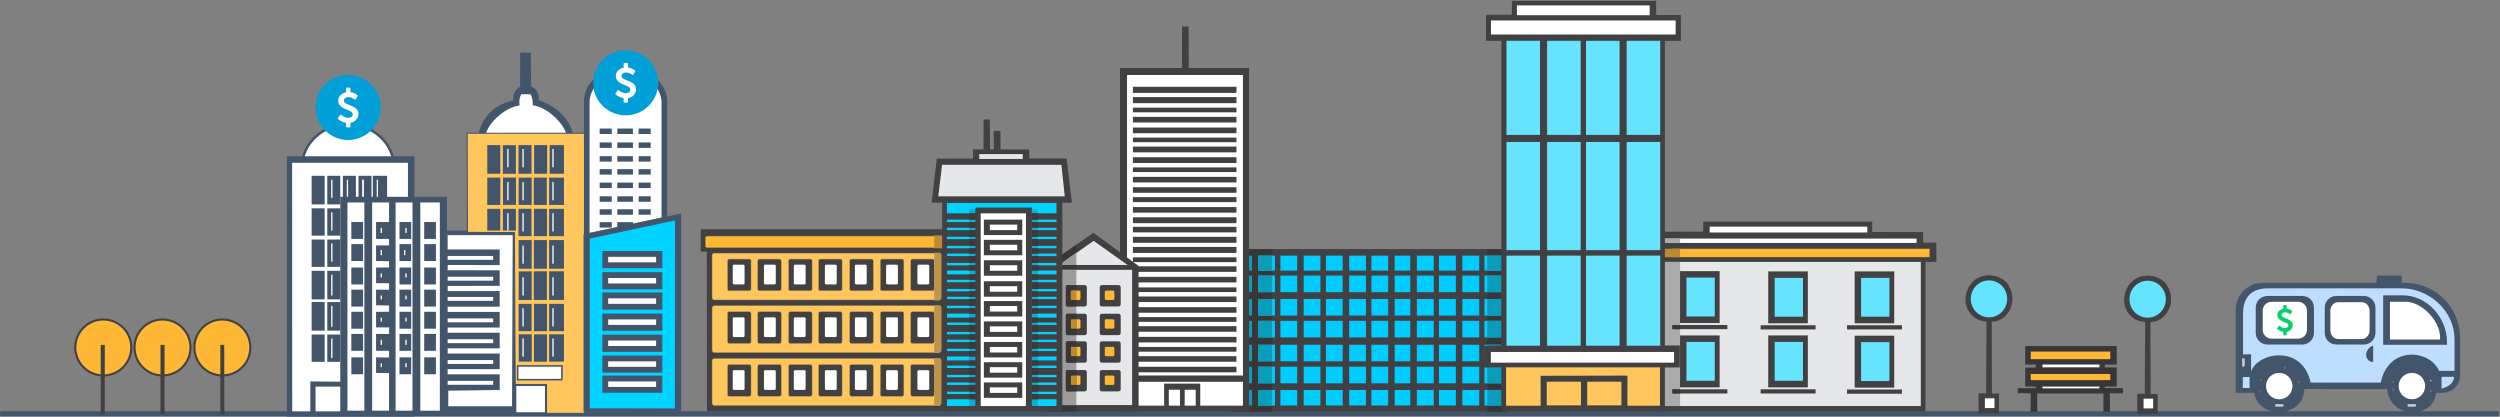<?xml version="1.0" encoding="UTF-8"?>
<!DOCTYPE svg PUBLIC "-//W3C//DTD SVG 1.1//EN" "http://www.w3.org/Graphics/SVG/1.1/DTD/svg11.dtd">
<!-- Creator: CorelDRAW 2020 (64-Bit) -->
<svg xmlns="http://www.w3.org/2000/svg" xml:space="preserve" width="1920px" height="320px" version="1.1" shape-rendering="geometricPrecision" text-rendering="geometricPrecision" image-rendering="optimizeQuality" fill-rule="evenodd" clip-rule="evenodd"
viewBox="0 0 1920 320"
 xmlns:xlink="http://www.w3.org/1999/xlink"
 xmlns:xodm="http://www.corel.com/coreldraw/odm/2003">
 <rect x="0" y="0" width="1920" height="320" fill="#808080" stroke="none"/>
 <g id="Слой_x0020_1">
  <circle fill="#E6E6E6" cx="-2125.26" cy="1037.23" r="4.78" strok="#43556B"/>
  <circle fill="#E6E6E6" cx="-3710.34" cy="-3792.59" r="14.94" strok="#43556B"/>
  <circle fill="#E6E6E6" cx="11681.96" cy="6213.72" r="5.79" strok="#43556B"/>
  <circle fill="#E6E6E6" cx="-17175.69" cy="-3418.23" r="4.78" strok="#43556B"/>
  <circle fill="#E6E6E6" cx="-18763.48" cy="-8256.2" r="14.97" strok="#43556B"/>
  <circle fill="#E6E6E6" cx="-9680.95" cy="1428.61" r="5.74" strok="#43556B"/>
  <circle fill="#E6E6E6" cx="-11583.83" cy="-4369.55" r="17.93" strok="#43556B"/>
  <rect fill="#43556B" x="0.13" y="315.82" width="1918.88" height="4"/>
  <circle fill="#FFB836" stroke="#414042" stroke-width="1.6" stroke-miterlimit="22.926" cx="79.34" cy="266.86" r="21.49"/>
  <polygon fill="#414042" points="77.34,264.87 80.47,264.87 80.47,317.84 77.34,317.84 "/>
  <circle fill="#FFB836" stroke="#414042" stroke-width="1.6" stroke-miterlimit="22.926" cx="124.81" cy="266.86" r="21.49"/>
  <polygon fill="#414042" points="123.25,264.87 126.37,264.87 126.37,317.84 123.25,317.84 "/>
  <circle fill="#FFB836" stroke="#414042" stroke-width="1.6" stroke-miterlimit="22.926" cx="170.79" cy="266.86" r="21.49"/>
  <polygon fill="#414042" points="169.22,264.87 172.22,264.87 172.31,317.84 169.22,317.84 "/>
  <ellipse fill="white" stroke="#43556B" stroke-width="2" stroke-miterlimit="22.926" cx="267.23" cy="128.52" rx="35.38" ry="32.98"/>
  <circle fill="#009FD7" cx="267.33" cy="82.54" r="24.98"/>
  <polygon fill="#43556B" points="220.32,120.02 318.3,120.02 318.3,319.9 220.29,319.9 "/>
  <path fill="white" d="M224.35 125.02l88.95 0 0 190.89 -88.89 0 -0.06 -190.89zm14.99 9.99l10 0 0 21.99 -10 0 0 -21.99zm0 24.99l10 0 0 20.99 -10 0 0 -20.99zm0 23.98l10 0 0 20.99 -10 0 0 -20.99zm0 23.99l10 0 0 21.99 -10 0 0 -21.99zm0 23.99l10 0 0 21.99 -10 0 0 -21.99zm0 24.98l10 0 0 20.99 -10 0 0 -20.99zm12 -121.93l9.99 0 0 21.99 -9.99 0 0 -21.99zm0 24.99l9.99 0 0 20.99 -9.99 0 0 -20.99zm0 23.98l9.99 0 0 20.99 -9.99 0 0 -20.99zm0 23.99l9.99 0 0 21.99 -9.99 0 0 -21.99zm0 23.99l9.99 0 0 21.99 -9.99 0 0 -21.99zm0 24.98l9.99 0 0 20.99 -9.99 0 0 -20.99zm3 -69.96l1 0 0 13.99 -1 0 0 -13.99zm0 -23.98l1 0 0 13.99 -1 0 0 -13.99zm0 -24.99l1 0 0 13.99 -1 0 0 -13.99zm0 72.96l1 0 0 15.99 -1 0 0 -15.99zm0 23.98l1 0 0 16 -1 0 0 -16zm0 24.99l1 0 0 14.99 -1 0 0 -14.99zm8.99 -124.93l10 0 0 21.99 -10 0 0 -21.99zm3 3l1 0 0 13.99 -1 0 0 -13.99zm8.99 -3l10 0 0 21.99 -10 0 0 -21.99zm3 3l1 0 0 13.99 -1 0 0 -13.99zm8 -3l10.99 0 0 21.99 -10.99 0 0 -21.99zm2.99 3l1 0 0 13.99 -1 0 0 -13.99z"/>
  <polygon fill="white" points="278.32,138.01 279.32,138.01 279.32,152 278.32,152 "/>
  <polygon fill="#43556B" points="261.33,151.14 343.28,151.14 343.28,316.91 261.33,316.91 238.34,316.91 238.34,292.92 261.33,293.15 "/>
  <polygon fill="white" points="266.83,155.5 279.82,155.5 279.82,315.41 266.83,315.41 "/>
  <rect fill="#43556B" x="269.83" y="170.49" width="8.99" height="12.99"/>
  <rect fill="#43556B" x="269.83" y="187.48" width="8.99" height="12.99"/>
  <rect fill="#43556B" x="269.83" y="205.47" width="8.99" height="12.99"/>
  <rect fill="#43556B" x="269.83" y="222.46" width="8.99" height="12.99"/>
  <rect fill="#43556B" x="269.83" y="239.45" width="8.99" height="12.99"/>
  <rect fill="#43556B" x="269.83" y="256.44" width="8.99" height="12.99"/>
  <rect fill="#43556B" x="269.83" y="274.43" width="8.99" height="12.99"/>
  <polygon fill="white" points="285.82,155.5 298.81,155.5 298.81,170.57 288.82,170.49 288.82,183.48 298.81,183.52 298.81,188.49 288.82,188.48 288.82,200.47 298.81,200.58 298.81,205.39 288.82,205.47 288.82,217.46 298.81,217.54 298.81,222.51 288.82,222.46 288.82,234.45 298.81,234.63 298.81,239.43 288.82,239.45 288.82,251.44 298.81,251.46 298.81,256.52 288.82,256.44 288.82,269.43 298.81,269.42 298.81,274.57 288.82,274.43 288.82,286.42 298.81,286.53 298.81,315.41 285.82,315.41 "/>
  <rect fill="white" x="292.31" y="174.99" width="1" height="4"/>
  <rect fill="white" x="292.31" y="191.98" width="1" height="4"/>
  <rect fill="white" x="292.31" y="209.97" width="1" height="3"/>
  <rect fill="white" x="292.31" y="226.96" width="1" height="3"/>
  <rect fill="white" x="292.31" y="243.95" width="1" height="3"/>
  <rect fill="white" x="292.31" y="260.94" width="1" height="4"/>
  <rect fill="white" x="292.31" y="278.93" width="1" height="3"/>
  <polygon fill="white" points="303.81,155.5 316.8,155.5 316.8,315.41 303.81,315.41 "/>
  <rect fill="#43556B" x="306.8" y="170.49" width="8.99" height="12.99"/>
  <rect fill="#43556B" x="306.8" y="187.48" width="8.99" height="12.99"/>
  <rect fill="#43556B" x="306.8" y="205.47" width="8.99" height="12.99"/>
  <rect fill="#43556B" x="306.8" y="222.46" width="8.99" height="12.99"/>
  <rect fill="#43556B" x="306.8" y="239.45" width="8.99" height="12.99"/>
  <rect fill="#43556B" x="306.8" y="256.44" width="8.99" height="12.99"/>
  <rect fill="#43556B" x="306.8" y="274.43" width="8.99" height="12.99"/>
  <rect fill="white" x="311.3" y="174.99" width="1" height="4"/>
  <rect fill="#43556B" x="311.3" y="191.98" width="1" height="4"/>
  <rect fill="white" x="311.3" y="209.97" width="1" height="3"/>
  <rect fill="white" x="311.3" y="226.96" width="1" height="3"/>
  <rect fill="white" x="311.3" y="243.95" width="1" height="3"/>
  <rect fill="white" x="311.3" y="260.94" width="1" height="4"/>
  <rect fill="white" x="311.3" y="278.93" width="1" height="3"/>
  <polygon fill="white" points="322.8,155.5 337.79,155.5 337.79,315.41 322.8,315.41 "/>
  <rect fill="#43556B" x="325.79" y="170.49" width="8.99" height="12.99"/>
  <rect fill="#43556B" x="325.79" y="187.48" width="8.99" height="12.99"/>
  <rect fill="#43556B" x="325.79" y="205.47" width="8.99" height="12.99"/>
  <rect fill="#43556B" x="325.79" y="222.46" width="8.99" height="12.99"/>
  <rect fill="#43556B" x="325.79" y="239.45" width="8.99" height="12.99"/>
  <rect fill="#43556B" x="325.79" y="256.44" width="8.99" height="12.99"/>
  <rect fill="#43556B" x="325.79" y="274.43" width="8.99" height="12.99"/>
  <rect fill="white" x="310.3" y="191.98" width="1" height="4"/>
  <rect fill="white" x="242.34" y="296.92" width="18.99" height="18.99"/>
  <rect fill="#43556B" x="343.28" y="177.08" width="53.97" height="138.92"/>
  <polygon fill="white" points="343.78,180.58 393.75,180.58 393.25,312 344.28,312 344.28,300.02 383.76,299.51 383.76,287.51 343.78,287.51 343.78,283.51 383.76,283.51 383.76,271.52 343.78,271.52 343.8,267.53 383.76,267.53 383.76,255.53 343.78,255.53 343.8,251.54 383.76,251.53 383.76,239.54 343.78,239.54 343.81,235.54 383.76,235.54 383.76,223.55 343.78,223.55 343.82,219.59 383.76,219.55 383.76,207.56 343.78,207.56 343.85,203.53 383.76,203.56 383.76,191.57 343.78,191.57 "/>
  <rect fill="white" x="343.78" y="196.56" width="34.98" height="3"/>
  <rect fill="white" x="343.78" y="212.56" width="34.98" height="3"/>
  <rect fill="white" x="343.78" y="228.05" width="34.98" height="3"/>
  <rect fill="white" x="343.78" y="244.54" width="34.98" height="3"/>
  <rect fill="white" x="343.78" y="260.53" width="34.98" height="3"/>
  <rect fill="white" x="343.78" y="276.52" width="34.98" height="3"/>
  <rect fill="white" x="343.78" y="292.51" width="34.98" height="3"/>
  <path fill="#43556B" d="M399.49 40.45l8.15 0.03 0.28 25.75c4.28,2.23 6.26,5.93 5.86,10.8 13.47,4.1 23.39,14.28 26.12,25.2l-72.32 0.2c2.56,-11.05 10.86,-22.09 26.69,-25.23 -0.41,-3.75 0.54,-7.8 5.16,-10.68l0.06 -26.07z"/>
  <path fill="white" d="M407.43 72.4c1.05,1.41 1.97,5.27 1.7,8.46 11.49,1.43 23.71,14.2 25.52,21.39l-61.34 0.16c1.68,-7.27 13.31,-19.57 25.77,-21.44 -0.26,-2.47 -0.56,-5.32 1.29,-8.63l7.06 0.06 0 0z"/>
  <polygon fill="#FFC65E" stroke="#43556B" stroke-width="0.8" stroke-miterlimit="22.926" points="358.79,102.32 448.97,102.32 448.97,317.43 395.78,317.39 395.06,178.62 358.99,178.46 "/>
  <rect fill="white" stroke="#43556B" stroke-width="1.2" stroke-miterlimit="22.926" x="397.55" y="281.03" width="33.99" height="10.54"/>
  <rect fill="white" stroke="#43556B" stroke-width="1.6" stroke-miterlimit="22.926" x="395.72" y="295.67" width="23.6" height="21.73"/>
  <polygon fill="#43556B" points="422.13,111.43 433.12,111.43 433.12,133.41 422.13,133.41 "/>
  <polygon fill="white" points="424.2,114.43 425.2,114.43 425.2,128.42 424.2,128.42 "/>
  <polygon fill="#43556B" points="410.2,111.43 420.2,111.43 420.2,133.41 410.2,133.41 "/>
  <polygon fill="#43556B" points="398.21,111.43 408.21,111.43 408.21,133.41 398.21,133.41 "/>
  <polygon fill="white" points="401.21,114.43 402.21,114.43 402.21,128.42 401.21,128.42 "/>
  <polygon fill="#43556B" points="386.21,111.49 396.2,111.49 396.2,133.47 386.21,133.47 "/>
  <polygon fill="#43556B" points="398.33,184.38 408.33,184.38 408.33,206.38 398.33,206.38 "/>
  <polygon fill="#43556B" points="398.32,136.41 408.31,136.41 408.31,157.4 398.32,157.4 "/>
  <polygon fill="#43556B" points="386.22,160.4 396.21,160.4 396.21,177.08 386.22,177.08 "/>
  <polygon fill="#43556B" points="374.22,160.4 384.22,160.4 384.22,177.08 374.22,177.08 "/>
  <polygon fill="#43556B" points="374.22,136.41 384.22,136.41 384.22,157.4 374.22,157.4 "/>
  <polygon fill="#43556B" points="374.22,111.43 384.22,111.43 384.22,133.41 374.22,133.41 "/>
  <polygon fill="#43556B" points="398.25,233.36 408.24,233.36 408.24,254.34 398.25,254.34 "/>
  <polygon fill="#43556B" points="398.35,208.42 408.34,208.42 408.34,230.41 398.35,230.41 "/>
  <polygon fill="#43556B" points="386.3,136.36 396.29,136.36 396.29,157.36 386.3,157.36 "/>
  <polygon fill="#43556B" points="398.2,160.36 408.2,160.36 408.2,181.35 398.2,181.35 "/>
  <polygon fill="#43556B" points="398.37,256.73 408.37,256.73 408.37,277.72 398.37,277.72 "/>
  <polygon fill="#43556B" points="410.12,233.36 420.12,233.36 420.12,254.34 410.12,254.34 "/>
  <polygon fill="#43556B" points="409.97,208.37 419.98,208.37 419.98,230.36 409.97,230.36 "/>
  <polygon fill="#43556B" points="409.94,136.41 419.93,136.41 419.93,157.4 409.94,157.4 "/>
  <polygon fill="#43556B" points="410.02,184.38 420.02,184.38 420.02,206.38 410.02,206.38 "/>
  <polygon fill="#43556B" points="410.07,160.35 420.07,160.35 420.07,181.35 410.07,181.35 "/>
  <polygon fill="#43556B" points="410.1,256.8 420.1,256.8 420.1,277.79 410.1,277.79 "/>
  <polygon fill="#43556B" points="421.74,233.36 433.12,233.36 433.12,254.34 421.74,254.34 "/>
  <polygon fill="#43556B" points="421.74,208.37 433.12,208.37 433.12,230.36 421.74,230.36 "/>
  <polygon fill="#43556B" points="421.74,136.41 433.12,136.41 433.12,157.4 421.74,157.4 "/>
  <polygon fill="#43556B" points="421.74,184.38 433.12,184.38 433.12,206.38 421.74,206.38 "/>
  <polygon fill="#43556B" points="421.74,160.4 433.12,160.4 433.12,181.38 421.74,181.38 "/>
  <polygon fill="#43556B" points="421.74,256.75 433.12,256.75 433.12,277.74 421.74,277.74 "/>
  <polygon fill="white" points="389.58,114.43 390.58,114.43 390.58,128.42 389.58,128.42 "/>
  <polygon fill="white" points="424.2,139.82 425.2,139.82 425.2,153.81 424.2,153.81 "/>
  <polygon fill="white" points="401.21,139.82 402.21,139.82 402.21,153.81 401.21,153.81 "/>
  <polygon fill="white" points="389.58,139.82 390.58,139.82 390.58,153.81 389.58,153.81 "/>
  <polygon fill="white" points="424.2,163.76 425.2,163.76 425.2,177.75 424.2,177.75 "/>
  <polygon fill="white" points="401.21,163.76 402.21,163.76 402.21,177.75 401.21,177.75 "/>
  <polygon fill="white" points="389.58,163.76 390.58,163.76 390.58,177.08 389.58,177.08 "/>
  <polygon fill="white" points="424.2,188.55 425.2,188.55 425.2,202.54 424.2,202.54 "/>
  <polygon fill="white" points="401.21,188.55 402.21,188.55 402.21,202.54 401.21,202.54 "/>
  <polygon fill="white" points="424.2,212.95 425.2,212.95 425.2,226.94 424.2,226.94 "/>
  <polygon fill="white" points="401.21,212.95 402.21,212.95 402.21,226.94 401.21,226.94 "/>
  <polygon fill="white" points="424.2,236.71 425.2,236.71 425.2,250.7 424.2,250.7 "/>
  <polygon fill="white" points="401.21,236.71 402.21,236.71 402.21,250.7 401.21,250.7 "/>
  <polygon fill="white" points="424.2,259.91 425.2,259.91 425.2,273.9 424.2,273.9 "/>
  <polygon fill="white" points="401.21,259.91 402.21,259.91 402.21,273.9 401.21,273.9 "/>
  <path fill="#43556B" d="M512.38 166.24l-63.92 13.55 0 -103.26c2.29,-31.8 60.85,-32.29 63.92,0l0 89.71z"/>
  <path fill="white" d="M508.07 167.06l-55.29 11.83 0 -101.23c1.98,-27.51 52.63,-27.94 55.29,0l0 89.4z"/>
  <circle fill="#009FD7" cx="480.5" cy="63.6" r="24.98"/>
  <rect fill="#43556B" x="460.54" y="98.71" width="9.28" height="4.2"/>
  <rect fill="#43556B" x="474.06" y="98.71" width="12.05" height="4.2"/>
  <rect fill="#43556B" x="490.46" y="98.71" width="9.28" height="4.2"/>
  <rect fill="#43556B" x="460.54" y="109.39" width="9.28" height="4.2"/>
  <rect fill="#43556B" x="474.06" y="109.39" width="12.05" height="4.2"/>
  <rect fill="#43556B" x="490.46" y="109.39" width="9.28" height="4.2"/>
  <rect fill="#43556B" x="460.54" y="119.93" width="9.28" height="4.2"/>
  <rect fill="#43556B" x="474.06" y="119.93" width="12.05" height="4.2"/>
  <rect fill="#43556B" x="490.46" y="119.93" width="9.28" height="4.2"/>
  <rect fill="#43556B" x="460.54" y="129.89" width="9.28" height="4.2"/>
  <rect fill="#43556B" x="474.06" y="129.89" width="12.05" height="4.2"/>
  <rect fill="#43556B" x="490.46" y="129.89" width="9.28" height="4.2"/>
  <rect fill="#43556B" x="460.54" y="140.23" width="9.28" height="4.2"/>
  <rect fill="#43556B" x="474.06" y="140.23" width="12.05" height="4.2"/>
  <rect fill="#43556B" x="490.46" y="140.23" width="9.28" height="4.2"/>
  <rect fill="#43556B" x="460.54" y="150.77" width="9.28" height="4.2"/>
  <rect fill="#43556B" x="474.06" y="150.77" width="12.05" height="4.2"/>
  <rect fill="#43556B" x="490.46" y="150.77" width="9.28" height="4.2"/>
  <polygon fill="#43556B" points="448.15,179.88 523.21,163.94 523.21,315.91 448.15,316.13 "/>
  <polygon fill="#00D3FF" points="452.94,183.24 518.42,169.3 518.33,313.7 452.94,313.65 "/>
  <rect fill="#43556B" x="462.6" y="192.77" width="46.06" height="13.17"/>
  <rect fill="white" x="467.09" y="197.26" width="36.8" height="4.2"/>
  <rect fill="#43556B" x="462.6" y="209.02" width="46.06" height="13.17"/>
  <rect fill="white" x="467.09" y="213.51" width="36.8" height="4.2"/>
  <rect fill="#43556B" x="462.6" y="224.63" width="46.06" height="13.17"/>
  <rect fill="white" x="467.09" y="229.13" width="36.8" height="4.2"/>
  <rect fill="#43556B" x="462.6" y="240.84" width="46.06" height="13.17"/>
  <rect fill="white" x="467.09" y="245.33" width="36.8" height="4.2"/>
  <rect fill="#43556B" x="462.6" y="257.04" width="46.06" height="13.17"/>
  <rect fill="white" x="467.09" y="261.53" width="36.8" height="4.2"/>
  <rect fill="#43556B" x="462.6" y="273.04" width="46.06" height="13.17"/>
  <rect fill="white" x="467.09" y="277.53" width="36.8" height="4.2"/>
  <rect fill="#43556B" x="462.6" y="288.46" width="46.06" height="13.17"/>
  <rect fill="white" x="467.09" y="292.95" width="36.8" height="4.2"/>
  <rect fill="#43556B" x="460.54" y="160.73" width="9.28" height="4.2"/>
  <rect fill="#43556B" x="474.06" y="160.73" width="12.05" height="4.2"/>
  <rect fill="#43556B" x="490.46" y="160.73" width="9.28" height="4.2"/>
  <rect fill="#43556B" x="460.54" y="170.6" width="9.28" height="4.2"/>
  <rect fill="#43556B" x="474.06" y="170.6" width="12.05" height="4.2"/>
  <path fill="#414042" d="M539.32 176.09l191.79 0c0.64,0 1.16,0.53 1.16,1.17l0 14.84c0,0.63 -0.52,1.15 -1.16,1.17l-3.3 0.08 0.26 122.54 -185.09 -0.08 -0.16 -122.54 -3.51 0c-0.64,0 -1.16,-0.53 -1.16,-1.17l0 -14.84c0,-0.64 0.52,-1.17 1.16,-1.17l0.01 0z"/>
  <path fill="#FFB836" stroke="#AB7E2B" stroke-width="0.36" stroke-miterlimit="22.926" d="M543.8 181.31l181.48 0c1.15,-0.01 2.07,0.5 2.07,1.12l0 6.72c0,0.62 -0.92,1.13 -2.07,1.13l-181.48 0c-1.14,0 -2.07,-0.51 -2.07,-1.13l0 -6.71c0,-0.63 0.93,-1.14 2.07,-1.14z"/>
  <path fill="#FFC65E" stroke="#BC944B" stroke-width="0.36" stroke-miterlimit="22.926" d="M548.69 194.41l172.1 0c0.98,0 1.79,0.81 1.79,1.8l0 32.33c0,0.99 -0.81,1.79 -1.79,1.79l-172.1 0c-0.98,0 -1.79,-0.8 -1.79,-1.79l0 -32.33c0,-0.99 0.81,-1.8 1.79,-1.8zm11.38 4.53l15.42 0c0.73,0 1.32,0.6 1.32,1.32l0 21.77c0,0.73 -0.59,1.32 -1.32,1.32l-15.42 0c-0.72,0 -1.32,-0.59 -1.32,-1.32l0 -21.77c0,-0.72 0.6,-1.32 1.32,-1.32zm23.17 0l15.43 0c0.72,0 1.32,0.6 1.32,1.32l0 21.77c0,0.73 -0.6,1.32 -1.32,1.32l-15.43 0c-0.72,0 -1.31,-0.59 -1.31,-1.32l0 -21.77c0,-0.72 0.59,-1.32 1.31,-1.32zm23.72 0l15.42 0c0.73,0 1.32,0.6 1.32,1.32l0 21.77c0,0.73 -0.59,1.32 -1.32,1.32l-15.42 0c-0.72,0 -1.31,-0.59 -1.31,-1.32l0 -21.77c0,-0.72 0.59,-1.32 1.31,-1.32zm23.03 0l15.43 0c0.73,0 1.32,0.6 1.32,1.32l0 21.77c0,0.73 -0.59,1.32 -1.32,1.32l-15.43 0c-0.72,0 -1.31,-0.59 -1.31,-1.32l0 -21.77c0,-0.72 0.59,-1.32 1.31,-1.32zm23.92 0l15.43 0c0.71,0 1.31,0.6 1.31,1.32l0 21.77c0,0.73 -0.6,1.32 -1.31,1.32l-15.43 0c-0.73,0 -1.32,-0.59 -1.32,-1.32l0 -21.77c0,-0.72 0.59,-1.32 1.32,-1.32zm23.52 0l15.42 0c0.73,0 1.32,0.6 1.32,1.32l0 21.77c0,0.73 -0.59,1.32 -1.32,1.32l-15.42 0c-0.72,0 -1.32,-0.59 -1.32,-1.32l0 -21.77c0,-0.72 0.6,-1.32 1.32,-1.32zm23.32 0l15.43 0c0.73,0 1.32,0.6 1.32,1.32l0 21.77c0,0.73 -0.59,1.32 -1.32,1.32l-15.43 0c-0.72,0 -1.31,-0.59 -1.31,-1.32l0 -21.77c0,-0.72 0.59,-1.32 1.31,-1.32z"/>
  <path fill="white" d="M563.68 203.29l7.22 0c0.52,0 0.93,0.42 0.93,0.93l0 13.27c0,0.51 -0.41,0.93 -0.93,0.93l-7.22 0c-0.51,0 -0.92,-0.42 -0.92,-0.93l-0.01 -13.27c0.01,-0.51 0.42,-0.93 0.94,-0.93z"/>
  <path fill="white" d="M587.64 203.29l7.22 0c0.51,0 0.93,0.42 0.93,0.93l0 13.27c0,0.51 -0.42,0.93 -0.93,0.93l-7.22 0c-0.51,0 -0.93,-0.42 -0.93,-0.93l0 -13.27c0,-0.51 0.42,-0.93 0.93,-0.93z"/>
  <path fill="white" d="M610.58 203.29l7.21 0c0.52,0 0.93,0.42 0.93,0.93l0 13.27c0,0.51 -0.41,0.93 -0.92,0.93l-7.22 0c-0.51,0 -0.93,-0.42 -0.93,-0.93l0 -13.27c0,-0.51 0.42,-0.93 0.93,-0.93z"/>
  <path fill="white" d="M634.44 203.29l7.22 0c0.52,0 0.93,0.42 0.93,0.93l0 13.27c0,0.51 -0.41,0.93 -0.93,0.93l-7.22 0c-0.51,0 -0.92,-0.42 -0.92,-0.93l-0.01 -13.27c0.01,-0.51 0.42,-0.93 0.94,-0.93z"/>
  <path fill="white" d="M657.48 203.29l7.22 0c0.51,0 0.93,0.42 0.93,0.93l0 13.27c0,0.51 -0.42,0.93 -0.93,0.93l-7.22 0c-0.51,0 -0.93,-0.42 -0.93,-0.93l0 -13.27c0,-0.51 0.42,-0.93 0.93,-0.93z"/>
  <path fill="white" d="M681.45 203.29l7.21 0c0.52,0 0.93,0.42 0.93,0.93l0 13.27c0,0.51 -0.41,0.93 -0.93,0.93l-7.21 0c-0.52,0 -0.93,-0.42 -0.93,-0.93l0 -13.27c0,-0.51 0.41,-0.93 0.93,-0.93z"/>
  <path fill="white" d="M705.5 203.29l7.22 0c0.51,0 0.93,0.42 0.93,0.93l0 13.27c0,0.51 -0.42,0.93 -0.93,0.93l-7.22 0c-0.51,0 -0.92,-0.42 -0.92,-0.93l-0.01 -13.27c0.01,-0.51 0.42,-0.93 0.94,-0.93z"/>
  <path fill="#FFC65E" stroke="#BC944B" stroke-width="0.36" stroke-miterlimit="22.926" d="M548.69 234.83l172.1 0c0.98,0 1.79,0.8 1.79,1.79l0 32.33c0,0.99 -0.81,1.8 -1.79,1.8l-172.1 0c-0.98,0 -1.79,-0.8 -1.79,-1.8l0 -32.33c0,-0.99 0.81,-1.79 1.79,-1.79zm11.38 4.54l15.42 0c0.73,0 1.32,0.59 1.32,1.32l0 21.76c0,0.73 -0.59,1.32 -1.32,1.32l-15.42 0c-0.72,0 -1.32,-0.59 -1.32,-1.32l0 -21.76c0,-0.73 0.6,-1.32 1.32,-1.32zm23.17 0l15.43 0c0.72,0 1.32,0.59 1.32,1.32l0 21.76c0,0.73 -0.6,1.32 -1.32,1.32l-15.43 0c-0.72,0 -1.31,-0.59 -1.31,-1.32l0 -21.76c0,-0.73 0.59,-1.32 1.31,-1.32zm23.72 0l15.42 0c0.73,0 1.32,0.59 1.32,1.32l0 21.76c0,0.73 -0.59,1.32 -1.32,1.32l-15.42 0c-0.72,0 -1.31,-0.59 -1.31,-1.32l0 -21.76c0,-0.73 0.59,-1.32 1.31,-1.32zm23.03 0l15.43 0c0.73,0 1.32,0.59 1.32,1.32l0 21.76c0,0.73 -0.59,1.32 -1.32,1.32l-15.43 0c-0.72,0 -1.31,-0.59 -1.31,-1.32l0 -21.76c0,-0.73 0.59,-1.32 1.31,-1.32zm23.92 0l15.43 0c0.71,0 1.31,0.59 1.31,1.32l0 21.76c0,0.73 -0.6,1.32 -1.31,1.32l-15.43 0c-0.73,0 -1.32,-0.59 -1.32,-1.32l0 -21.76c0,-0.73 0.59,-1.32 1.32,-1.32zm23.52 0l15.42 0c0.73,0 1.32,0.59 1.32,1.32l0 21.76c0,0.73 -0.59,1.32 -1.32,1.32l-15.42 0c-0.72,0 -1.32,-0.59 -1.32,-1.32l0 -21.76c0,-0.73 0.6,-1.32 1.32,-1.32zm23.32 0l15.43 0c0.73,0 1.32,0.59 1.32,1.32l0 21.76c0,0.73 -0.59,1.32 -1.32,1.32l-15.43 0c-0.72,0 -1.31,-0.59 -1.31,-1.32l0 -21.76c0,-0.73 0.59,-1.32 1.31,-1.32z"/>
  <path fill="white" d="M563.68 243.71l7.22 0c0.52,0 0.93,0.41 0.93,0.92l0 13.28c0,0.51 -0.41,0.93 -0.93,0.93l-7.22 0c-0.51,0 -0.92,-0.42 -0.92,-0.93l-0.01 -13.27c0.01,-0.52 0.42,-0.93 0.94,-0.93z"/>
  <path fill="white" d="M587.64 243.71l7.22 0c0.51,0 0.93,0.41 0.93,0.92l0 13.28c0,0.51 -0.42,0.93 -0.93,0.93l-7.22 0c-0.51,0 -0.93,-0.42 -0.93,-0.93l0 -13.27c0,-0.52 0.42,-0.93 0.93,-0.93z"/>
  <path fill="white" d="M610.58 243.71l7.21 0c0.52,0 0.93,0.41 0.93,0.92l0 13.28c0,0.51 -0.41,0.93 -0.92,0.93l-7.22 0c-0.51,0 -0.93,-0.42 -0.93,-0.93l0 -13.27c0,-0.52 0.42,-0.93 0.93,-0.93z"/>
  <path fill="white" d="M634.44 243.71l7.22 0c0.52,0 0.93,0.41 0.93,0.92l0 13.28c0,0.51 -0.41,0.93 -0.93,0.93l-7.22 0c-0.51,0 -0.92,-0.42 -0.92,-0.93l-0.01 -13.27c0.01,-0.52 0.42,-0.93 0.94,-0.93z"/>
  <path fill="white" d="M657.48 243.71l7.22 0c0.51,0 0.93,0.41 0.93,0.92l0 13.28c0,0.51 -0.42,0.93 -0.93,0.93l-7.22 0c-0.51,0 -0.93,-0.42 -0.93,-0.93l0 -13.27c0,-0.52 0.42,-0.93 0.93,-0.93z"/>
  <path fill="white" d="M681.45 243.71l7.21 0c0.52,0 0.93,0.41 0.93,0.92l0 13.28c0,0.51 -0.41,0.93 -0.93,0.93l-7.21 0c-0.52,0 -0.93,-0.42 -0.93,-0.93l0 -13.27c0,-0.52 0.41,-0.93 0.93,-0.93z"/>
  <path fill="white" d="M705.5 243.71l7.22 0c0.51,0 0.93,0.41 0.93,0.92l0 13.28c0,0.51 -0.42,0.93 -0.93,0.93l-7.22 0c-0.51,0 -0.92,-0.42 -0.92,-0.93l-0.01 -13.27c0.01,-0.52 0.42,-0.93 0.94,-0.93z"/>
  <path fill="#FFC65E" stroke="#BC944B" stroke-width="0.36" stroke-miterlimit="22.926" d="M548.69 275.43l172.1 0c0.98,0 1.79,0.81 1.79,1.79l0 32.34c0,0.99 -0.81,1.79 -1.79,1.79l-172.1 0c-0.98,0 -1.79,-0.8 -1.79,-1.79l0 -32.34c0,-0.98 0.81,-1.79 1.79,-1.79zm11.38 4.54l15.42 0c0.73,0 1.32,0.6 1.32,1.32l0 21.76c0,0.72 -0.59,1.32 -1.32,1.32l-15.42 0c-0.72,0 -1.32,-0.6 -1.32,-1.32l0 -21.76c0,-0.72 0.6,-1.32 1.32,-1.32zm23.17 0l15.43 0c0.72,0 1.32,0.6 1.32,1.32l0 21.76c0,0.72 -0.6,1.32 -1.32,1.32l-15.43 0c-0.72,0 -1.31,-0.6 -1.31,-1.32l0 -21.76c0,-0.72 0.59,-1.32 1.31,-1.32zm23.72 0l15.42 0c0.73,0 1.32,0.6 1.32,1.32l0 21.76c0,0.72 -0.59,1.32 -1.32,1.32l-15.42 0c-0.72,0 -1.31,-0.6 -1.31,-1.32l0 -21.76c0,-0.72 0.59,-1.32 1.31,-1.32zm23.03 0l15.43 0c0.73,0 1.32,0.6 1.32,1.32l0 21.76c0,0.72 -0.59,1.32 -1.32,1.32l-15.43 0c-0.72,0 -1.31,-0.6 -1.31,-1.32l0 -21.76c0,-0.72 0.59,-1.32 1.31,-1.32zm23.92 0l15.43 0c0.71,0 1.31,0.6 1.31,1.32l0 21.76c0,0.72 -0.6,1.32 -1.31,1.32l-15.43 0c-0.73,0 -1.32,-0.6 -1.32,-1.32l0 -21.76c0,-0.72 0.59,-1.32 1.32,-1.32zm23.52 0l15.42 0c0.73,0 1.32,0.6 1.32,1.32l0 21.76c0,0.72 -0.59,1.32 -1.32,1.32l-15.42 0c-0.72,0 -1.32,-0.6 -1.32,-1.32l0 -21.76c0,-0.72 0.6,-1.32 1.32,-1.32zm23.32 0l15.43 0c0.73,0 1.32,0.6 1.32,1.32l0 21.76c0,0.72 -0.59,1.32 -1.32,1.32l-15.43 0c-0.72,0 -1.31,-0.6 -1.31,-1.32l0 -21.76c0,-0.72 0.59,-1.32 1.31,-1.32z"/>
  <path fill="white" d="M563.68 284.31l7.22 0c0.52,0 0.93,0.42 0.93,0.93l0 13.28c0,0.51 -0.41,0.92 -0.93,0.92l-7.22 0.01c-0.51,-0.01 -0.92,-0.42 -0.92,-0.94l-0.01 -13.27c0.01,-0.51 0.42,-0.93 0.94,-0.93z"/>
  <path fill="white" d="M587.64 284.31l7.22 0c0.51,0 0.93,0.42 0.93,0.93l0 13.28c0,0.51 -0.42,0.92 -0.93,0.92l-7.22 0.01c-0.51,-0.01 -0.93,-0.42 -0.93,-0.94l0 -13.27c0,-0.51 0.42,-0.93 0.93,-0.93z"/>
  <path fill="white" d="M610.58 284.31l7.21 0c0.52,0 0.93,0.42 0.93,0.93l0 13.28c0,0.51 -0.41,0.92 -0.92,0.92l-7.22 0.01c-0.51,-0.01 -0.93,-0.42 -0.93,-0.94l0 -13.27c0,-0.51 0.42,-0.93 0.93,-0.93z"/>
  <path fill="white" d="M634.44 284.31l7.22 0c0.52,0 0.93,0.42 0.93,0.93l0 13.28c0,0.51 -0.41,0.92 -0.93,0.92l-7.22 0.01c-0.51,-0.01 -0.92,-0.42 -0.92,-0.94l-0.01 -13.27c0.01,-0.51 0.42,-0.93 0.94,-0.93z"/>
  <path fill="white" d="M657.48 284.31l7.22 0c0.51,0 0.93,0.42 0.93,0.93l0 13.28c0,0.51 -0.42,0.92 -0.93,0.92l-7.22 0.01c-0.51,-0.01 -0.93,-0.42 -0.93,-0.94l0 -13.27c0,-0.51 0.42,-0.93 0.93,-0.93z"/>
  <path fill="white" d="M681.45 284.31l7.21 0c0.52,0 0.93,0.42 0.93,0.93l0 13.28c0,0.51 -0.41,0.92 -0.93,0.92l-7.21 0.01c-0.52,-0.01 -0.93,-0.42 -0.93,-0.94l0 -13.27c0,-0.51 0.41,-0.93 0.93,-0.93z"/>
  <path fill="white" d="M705.5 284.31l7.22 0c0.51,0 0.93,0.42 0.93,0.93l0 13.28c0,0.51 -0.42,0.92 -0.93,0.92l-7.22 0.01c-0.51,-0.01 -0.92,-0.42 -0.92,-0.94l-0.01 -13.27c0.01,-0.51 0.42,-0.93 0.94,-0.93z"/>
  <path fill="#BC8A2F" d="M717.5 180.77l9.2 0c0.62,0 1.12,0.5 1.12,1.11l0 7.58c0,0.7 -0.57,1.27 -1.27,1.27l-9.05 0 0 -9.96z"/>
  <path fill="#BC944B" d="M717.5 194.01l3.75 0c0.97,0 1.76,0.79 1.76,1.76l0 32.82c0,1.19 -0.98,2.16 -2.17,2.16l-3.35 0 0 -36.74 0.01 0z"/>
  <path fill="#BC944B" d="M717.5 234.39l3.75 0c0.97,0 1.76,0.79 1.76,1.77l0 32.81c0,1.2 -0.98,2.17 -2.17,2.17l-3.35 0 0 -36.75 0.01 0z"/>
  <path fill="#BC944B" d="M717.5 275.02l3.75 0c0.97,0 1.76,0.79 1.76,1.76l0 32.82c0,1.19 -0.98,2.17 -2.17,2.17l-3.35 0 0 -36.75 0.01 0z"/>
  <rect fill="#414042" x="945.19" y="191.25" width="211.99" height="124.93"/>
  <rect fill="#383637" x="945.19" y="191.25" width="31.81" height="124.93"/>
  <rect fill="#00CCFF" x="966.28" y="196.33" width="12.88" height="11.51"/>
  <rect fill="#00CCFF" x="983.35" y="196.33" width="12.88" height="11.51"/>
  <rect fill="#00CCFF" x="1001.22" y="196.33" width="12.88" height="11.51"/>
  <rect fill="#00CCFF" x="1018.3" y="196.33" width="12.88" height="11.51"/>
  <rect fill="#00CCFF" x="1036.16" y="196.33" width="12.88" height="11.51"/>
  <rect fill="#00CCFF" x="1053.24" y="196.33" width="12.88" height="11.51"/>
  <rect fill="#00CCFF" x="1071.1" y="196.33" width="12" height="11.51"/>
  <rect fill="#00CCFF" x="1088.13" y="196.33" width="12.98" height="11.51"/>
  <rect fill="#00CCFF" x="1105.11" y="196.33" width="12.98" height="11.51"/>
  <rect fill="#00CCFF" x="1123.07" y="196.33" width="12.98" height="11.51"/>
  <rect fill="#383637" x="1142.23" y="191.25" width="14.94" height="124.93"/>
  <rect fill="#00CCFF" x="1140.05" y="196.33" width="12.98" height="11.51"/>
  <rect fill="#0A9DBB" x="948.65" y="196.33" width="12.88" height="11.51"/>
  <rect fill="#0A9DBB" x="966.28" y="196.33" width="10.72" height="11.51"/>
  <rect fill="#0A9DBB" x="1142.24" y="196.33" width="10.79" height="11.51"/>
  <rect fill="#00CCFF" x="966.28" y="211.65" width="12.88" height="12.74"/>
  <rect fill="#00CCFF" x="983.35" y="211.65" width="12.88" height="12.74"/>
  <rect fill="#00CCFF" x="1001.22" y="211.65" width="12.88" height="12.74"/>
  <rect fill="#00CCFF" x="1018.3" y="211.65" width="12.88" height="12.74"/>
  <rect fill="#00CCFF" x="1036.16" y="211.65" width="12.88" height="12.74"/>
  <rect fill="#00CCFF" x="1053.24" y="211.65" width="12.88" height="12.74"/>
  <rect fill="#00CCFF" x="1071.1" y="211.65" width="12" height="12.74"/>
  <rect fill="#00CCFF" x="1088.13" y="211.65" width="12.98" height="12.74"/>
  <rect fill="#00CCFF" x="1105.11" y="211.65" width="12.98" height="12.74"/>
  <rect fill="#00CCFF" x="1123.07" y="211.65" width="12.98" height="12.74"/>
  <rect fill="#00CCFF" x="1140.05" y="211.65" width="12.98" height="12.74"/>
  <rect fill="#0A9DBB" x="948.65" y="211.65" width="12.88" height="12.74"/>
  <rect fill="#0A9DBB" x="966.28" y="211.65" width="10.72" height="12.74"/>
  <rect fill="#0A9DBB" x="1142.24" y="211.65" width="10.79" height="12.74"/>
  <rect fill="#00CCFF" x="966.28" y="229.61" width="12.88" height="12.74"/>
  <rect fill="#00CCFF" x="983.35" y="229.61" width="12.88" height="12.74"/>
  <rect fill="#00CCFF" x="1001.22" y="229.61" width="12.88" height="12.74"/>
  <rect fill="#00CCFF" x="1018.3" y="229.61" width="12.88" height="12.74"/>
  <rect fill="#00CCFF" x="1036.16" y="229.61" width="12.88" height="12.74"/>
  <rect fill="#00CCFF" x="1053.24" y="229.61" width="12.88" height="12.74"/>
  <rect fill="#00CCFF" x="1071.1" y="229.61" width="12" height="12.74"/>
  <rect fill="#00CCFF" x="1088.13" y="229.61" width="12.98" height="12.74"/>
  <rect fill="#00CCFF" x="1105.11" y="229.61" width="12.98" height="12.74"/>
  <rect fill="#00CCFF" x="1123.07" y="229.61" width="12.98" height="12.74"/>
  <rect fill="#00CCFF" x="1140.05" y="229.61" width="12.98" height="12.74"/>
  <rect fill="#0A9DBB" x="948.65" y="229.61" width="12.88" height="12.74"/>
  <rect fill="#0A9DBB" x="966.28" y="229.61" width="10.72" height="12.74"/>
  <rect fill="#0A9DBB" x="1142.24" y="229.61" width="10.79" height="12.74"/>
  <rect fill="#00CCFF" x="966.28" y="246.4" width="12.88" height="12.74"/>
  <rect fill="#00CCFF" x="983.35" y="246.4" width="12.88" height="12.74"/>
  <rect fill="#00CCFF" x="1001.22" y="246.4" width="12.88" height="12.74"/>
  <rect fill="#00CCFF" x="1018.3" y="246.4" width="12.88" height="12.74"/>
  <rect fill="#00CCFF" x="1036.16" y="246.4" width="12.88" height="12.74"/>
  <rect fill="#00CCFF" x="1053.24" y="246.4" width="12.88" height="12.74"/>
  <rect fill="#00CCFF" x="1071.1" y="246.4" width="12" height="12.74"/>
  <rect fill="#00CCFF" x="1088.13" y="246.4" width="12.98" height="12.74"/>
  <rect fill="#00CCFF" x="1105.11" y="246.4" width="12.98" height="12.74"/>
  <rect fill="#00CCFF" x="1123.07" y="246.4" width="12.98" height="12.74"/>
  <rect fill="#00CCFF" x="1140.05" y="246.4" width="12.98" height="12.74"/>
  <rect fill="#0A9DBB" x="948.65" y="246.4" width="12.88" height="12.74"/>
  <rect fill="#0A9DBB" x="966.28" y="246.4" width="10.72" height="12.74"/>
  <rect fill="#0A9DBB" x="1142.24" y="246.4" width="10.79" height="12.74"/>
  <rect fill="#00CCFF" x="966.28" y="264.75" width="12.88" height="12.74"/>
  <rect fill="#00CCFF" x="983.35" y="264.75" width="12.88" height="12.74"/>
  <rect fill="#00CCFF" x="1001.22" y="264.75" width="12.88" height="12.74"/>
  <rect fill="#00CCFF" x="1018.3" y="264.75" width="12.88" height="12.74"/>
  <rect fill="#00CCFF" x="1036.16" y="264.75" width="12.88" height="12.74"/>
  <rect fill="#00CCFF" x="1053.24" y="264.75" width="12.88" height="12.74"/>
  <rect fill="#00CCFF" x="1071.1" y="264.75" width="12" height="12.74"/>
  <rect fill="#00CCFF" x="1088.13" y="264.75" width="12.98" height="12.74"/>
  <rect fill="#00CCFF" x="1105.11" y="264.75" width="12.98" height="12.74"/>
  <rect fill="#00CCFF" x="1123.07" y="264.75" width="12.98" height="12.74"/>
  <rect fill="#00CCFF" x="1140.05" y="264.75" width="12.98" height="12.74"/>
  <rect fill="#0A9DBB" x="948.65" y="264.75" width="12.88" height="12.74"/>
  <rect fill="#0A9DBB" x="966.28" y="264.75" width="10.72" height="12.74"/>
  <rect fill="#0A9DBB" x="1142.24" y="264.75" width="10.79" height="12.74"/>
  <rect fill="#00CCFF" x="966.28" y="281.63" width="12.88" height="12.74"/>
  <rect fill="#00CCFF" x="983.35" y="281.63" width="12.88" height="12.74"/>
  <rect fill="#00CCFF" x="1001.22" y="281.63" width="12.88" height="12.74"/>
  <rect fill="#00CCFF" x="1018.3" y="281.63" width="12.88" height="12.74"/>
  <rect fill="#00CCFF" x="1036.16" y="281.63" width="12.88" height="12.74"/>
  <rect fill="#00CCFF" x="1053.24" y="281.63" width="12.88" height="12.74"/>
  <rect fill="#00CCFF" x="1071.1" y="281.63" width="12" height="12.74"/>
  <rect fill="#00CCFF" x="1088.13" y="281.63" width="12.98" height="12.74"/>
  <rect fill="#00CCFF" x="1105.11" y="281.63" width="12.98" height="12.74"/>
  <rect fill="#00CCFF" x="1123.07" y="281.63" width="12.98" height="12.74"/>
  <rect fill="#00CCFF" x="1140.05" y="281.63" width="12.98" height="12.74"/>
  <rect fill="#0A9DBB" x="948.65" y="281.63" width="12.88" height="12.74"/>
  <rect fill="#0A9DBB" x="966.28" y="281.63" width="10.72" height="12.74"/>
  <rect fill="#0A9DBB" x="1142.24" y="281.63" width="10.79" height="12.74"/>
  <rect fill="#00CCFF" x="966.28" y="299.49" width="12.88" height="11.94"/>
  <rect fill="#00CCFF" x="983.35" y="299.49" width="12.88" height="11.94"/>
  <rect fill="#00CCFF" x="1001.22" y="299.49" width="12.88" height="11.94"/>
  <rect fill="#00CCFF" x="1018.3" y="299.49" width="12.88" height="11.94"/>
  <rect fill="#00CCFF" x="1036.16" y="299.49" width="12.88" height="11.94"/>
  <rect fill="#00CCFF" x="1053.24" y="299.49" width="12.88" height="11.94"/>
  <rect fill="#00CCFF" x="1071.1" y="299.49" width="12" height="11.94"/>
  <rect fill="#00CCFF" x="1088.13" y="299.49" width="12.98" height="11.94"/>
  <rect fill="#00CCFF" x="1105.11" y="299.49" width="12.98" height="11.94"/>
  <rect fill="#00CCFF" x="1123.07" y="299.49" width="12.98" height="11.94"/>
  <rect fill="#00CCFF" x="1140.05" y="299.49" width="12.98" height="11.94"/>
  <rect fill="#0A9DBB" x="948.65" y="299.49" width="12.88" height="11.94"/>
  <rect fill="#0A9DBB" x="966.28" y="299.49" width="10.72" height="11.94"/>
  <rect fill="#0A9DBB" x="1142.24" y="299.49" width="10.79" height="11.94"/>
  <polygon fill="#414042" points="860.13,52.21 907.85,52.21 907.78,20.33 912.83,20.32 912.95,52.21 959.28,52.21 959.28,315.93 860.13,315.93 "/>
  <path fill="white" d="M865.56 57.61l89.03 0 0 230.77 -89.03 0 0 -230.77zm4.5 9.04l79.54 0 0 4.69 -79.54 0 0 -4.69zm0 7.91l79.54 0 0 4.68 -79.54 0 0 -4.68zm0 8.1l79.54 0 0 3.61 -79.54 0 0 -3.61zm0 7.08l79.54 0 0 4.33 -79.54 0 0 -4.33zm0 8.21l79.54 0 0 4.35 -79.54 0 0 -4.35zm0 7.72l79.54 0 0 3.54 -79.54 0 0 -3.54zm0 6.91l79.54 0 0 4.43 -79.54 0 0 -4.43zm0 8.18l79.54 0 0 4.43 -79.54 0 0 -4.43zm0 7.81l79.54 0 0 3.57 -79.54 0 0 -3.57zm0 7.27l79.54 0 0 4.27 -79.54 0 0 -4.27zm0 7.95l79.54 0 0 4.27 -79.54 0 0 -4.27zm0 7.6l79.54 0 0 3.85 -79.54 0 0 -3.85zm0 7.65l79.54 0 0 4.27 -79.54 0 0 -4.27zm0 7.84l79.54 0 0 4.52 -79.54 0 0 -4.52zm0 7.33l79.54 0 0 4.27 -79.54 0 0 -4.27zm0 7.69l79.54 0 0 4.58 -79.54 0 0 -4.58zm0 7.75l79.54 0 0 4.58 -79.54 0 0 -4.58zm0 7.99l79.54 0 0 3.69 -79.54 0 0 -3.69zm0 6.88l79.54 0 0 4.29 -79.54 0 0 -4.29zm0 8.12l79.54 0 0 4.27 -79.54 0 0 -4.27zm0 8.09l79.54 0 0 3.59 -79.54 0 0 -3.59zm0 6.99l79.54 0 0 4.27 -79.54 0 0 -4.27zm0 8.19l79.54 0 0 4.29 -79.54 0 0 -4.29zm0 7.62l79.54 0 0 3.66 -79.54 0 0 -3.66zm0 6.99l79.54 0 0 4.28 -79.54 0 0 -4.28zm0 8.19l79.54 0 0 4.29 -79.54 0 0 -4.29zm0 7.74l79.54 0 0 3.66 -79.54 0 0 -3.66zm0 7.1l79.54 0 0 4.28 -79.54 0 0 -4.28zm0 8.1l79.54 0 0 4.28 -79.54 0 0 -4.28z"/>
  <path fill="white" d="M865.56 293.21l89.03 0 0 18.35 -89.03 0 0 -18.35zm28.5 1.37l27.73 0 0 16.98 -3.47 0 -0.03 -12.2 -8.45 0.01 -0.01 12.19 -3.61 0 0.02 -12.22 -8.61 0 0.04 12.22 -3.61 0 0 -16.98 0 0z"/>
  <polygon fill="#414042" points="874.45,204.26 839.8,178.79 803.2,204.26 803.2,316.11 874.45,316.11 "/>
  <polygon fill="#383637" points="803.2,204.26 826.63,187.96 826.63,316.11 803.2,316.11 "/>
  <polygon fill="#E6E7E8" points="839.9,184.98 866.01,203.53 813.4,203.53 "/>
  <polygon fill="#9C9C9D" points="826.64,194.26 826.62,203.53 813.39,203.53 "/>
  <rect fill="#E6E7E8" x="807.61" y="207.24" width="61.87" height="103.85"/>
  <rect fill="#9C9C9D" x="807.61" y="207.24" width="19.02" height="103.85"/>
  <path fill="#414042" d="M846.21 218.95l12.88 0c0.89,0 1.61,0.72 1.61,1.61l0 13.19c0,0.88 -0.72,1.6 -1.6,1.6l-12.89 0c-0.89,0 -1.61,-0.72 -1.61,-1.61l0 -13.18c0,-0.89 0.72,-1.61 1.61,-1.61z"/>
  <path fill="#FFB836" d="M849.54 223.17l5.22 0c0.6,0 1.07,0.44 1.07,1l0 5.23c0,0.55 -0.47,1 -1.06,1l-5.23 0c-0.59,0 -1.07,-0.45 -1.07,-1l0 -5.23c0,-0.56 0.48,-1 1.07,-1z"/>
  <path fill="#414042" d="M820.18 218.95l12.89 0c0.89,0 1.61,0.72 1.61,1.61l0 13.19c0,0.88 -0.72,1.6 -1.61,1.6l-12.89 0c-0.88,0 -1.6,-0.72 -1.6,-1.61l-0.01 -13.18c0.01,-0.89 0.73,-1.61 1.62,-1.61z"/>
  <path fill="#383637" d="M819.38 218.95l7.25 0 0 16.4 -7.25 0c-0.45,0 -0.81,-0.37 -0.81,-0.81l0 -14.78c0,-0.45 0.36,-0.81 0.81,-0.81z"/>
  <path fill="#FFB836" d="M823.5 223.17l5.23 0c0.59,0 1.07,0.44 1.07,1l0 5.23c0,0.55 -0.48,1 -1.07,1l-5.23 0c-0.58,0 -1.06,-0.45 -1.06,-1l-0.01 -5.23c0.01,-0.56 0.49,-1 1.08,-1z"/>
  <path fill="#414042" d="M846.21 240.96l12.88 0c0.89,0 1.61,0.72 1.61,1.61l0 13.18c0,0.89 -0.72,1.61 -1.6,1.61l-12.89 0c-0.89,0 -1.61,-0.72 -1.61,-1.61l0 -13.18c0,-0.89 0.72,-1.61 1.61,-1.61z"/>
  <path fill="#FFB836" d="M849.54 245.19l5.22 0c0.6,-0.01 1.07,0.44 1.07,0.99l0 5.23c0,0.55 -0.47,1 -1.06,1l-5.23 0c-0.59,0 -1.07,-0.45 -1.07,-1l0 -5.22c0,-0.56 0.48,-1.01 1.07,-1.01z"/>
  <path fill="#414042" d="M820.18 240.96l12.89 0c0.89,0 1.61,0.72 1.61,1.61l0 13.18c0,0.89 -0.72,1.61 -1.61,1.61l-12.89 0c-0.88,0 -1.6,-0.72 -1.6,-1.61l-0.01 -13.18c0.01,-0.89 0.73,-1.61 1.62,-1.61z"/>
  <path fill="#FFB836" d="M823.5 245.19l5.23 0c0.59,-0.01 1.07,0.44 1.07,0.99l0 5.23c0,0.55 -0.48,1 -1.07,1l-5.23 0c-0.58,0 -1.06,-0.45 -1.06,-1l-0.01 -5.22c0.01,-0.56 0.49,-1.01 1.08,-1.01z"/>
  <path fill="#414042" d="M846.21 262.14l12.88 0c0.89,-0.01 1.61,0.71 1.61,1.6l0 13.19c0,0.88 -0.72,1.6 -1.6,1.6l-12.89 0.01c-0.89,-0.01 -1.61,-0.73 -1.61,-1.61l0 -13.18c0,-0.9 0.72,-1.62 1.61,-1.62z"/>
  <path fill="#FFB836" d="M849.54 266.37l5.22 0c0.6,-0.01 1.07,0.44 1.07,0.99l0 5.23c0,0.55 -0.47,1 -1.06,1l-5.23 0c-0.59,0 -1.07,-0.45 -1.07,-1l0 -5.23c0,-0.55 0.48,-1 1.07,-1z"/>
  <path fill="#414042" d="M820.18 262.14l12.89 0c0.89,-0.01 1.61,0.71 1.61,1.6l0 13.19c0,0.88 -0.72,1.6 -1.61,1.6l-12.89 0.01c-0.88,-0.01 -1.6,-0.73 -1.6,-1.61l-0.01 -13.18c0.01,-0.9 0.73,-1.62 1.62,-1.62z"/>
  <path fill="#FFB836" d="M823.5 266.37l5.23 0c0.59,-0.01 1.07,0.44 1.07,0.99l0 5.23c0,0.55 -0.48,1 -1.07,1l-5.23 0c-0.58,0 -1.06,-0.45 -1.06,-1l-0.01 -5.23c0.01,-0.55 0.49,-1 1.08,-1z"/>
  <path fill="#414042" d="M846.21 284.2l12.88 0c0.89,-0.01 1.61,0.71 1.61,1.6l0 13.19c0,0.88 -0.72,1.6 -1.6,1.6l-12.89 0.01c-0.89,-0.01 -1.61,-0.73 -1.61,-1.62l0 -13.18c0,-0.89 0.72,-1.61 1.61,-1.61z"/>
  <path fill="#FFB836" d="M849.54 288.42l5.22 0c0.6,0 1.07,0.45 1.07,1l0 5.23c0,0.55 -0.47,1 -1.06,1l-5.23 0c-0.59,0 -1.07,-0.45 -1.07,-1l0 -5.23c0,-0.55 0.48,-1 1.07,-1z"/>
  <path fill="#414042" d="M820.18 284.2l12.89 0c0.89,-0.01 1.61,0.71 1.61,1.6l0 13.19c0,0.88 -0.72,1.6 -1.61,1.6l-12.89 0.01c-0.88,-0.01 -1.6,-0.73 -1.6,-1.62l-0.01 -13.18c0.01,-0.89 0.73,-1.61 1.62,-1.61z"/>
  <path fill="#FFB836" d="M823.5 288.42l5.23 0c0.59,0 1.07,0.45 1.07,1l0 5.23c0,0.55 -0.48,1 -1.07,1l-5.23 0c-0.58,0 -1.06,-0.45 -1.06,-1l-0.01 -5.23c0.01,-0.55 0.49,-1 1.08,-1z"/>
  <path fill="#BC8A2F" d="M823.04 223.17l3.59 0 0 7.23 -3.59 0c-0.33,0 -0.61,-0.27 -0.61,-0.6l0 -6.02c0,-0.33 0.28,-0.61 0.61,-0.61z"/>
  <path fill="#383637" d="M819.38 240.96l7.25 0 0 16.4 -7.25 0c-0.45,0 -0.81,-0.37 -0.81,-0.81l0 -14.78c0,-0.45 0.36,-0.81 0.81,-0.81z"/>
  <path fill="#BC8A2F" d="M823.04 245.19l3.59 0 0 7.21 -3.59 0c-0.33,0 -0.61,-0.27 -0.61,-0.6l0 -6.01c0,-0.34 0.28,-0.6 0.61,-0.6z"/>
  <path fill="#383637" d="M819.38 262.14l7.25 0 0 16.4 -7.25 0c-0.45,0 -0.81,-0.36 -0.81,-0.81l0 -14.78c0,-0.44 0.36,-0.81 0.81,-0.81z"/>
  <path fill="#BC8A2F" d="M823.04 266.37l3.59 0 0 7.21 -3.59 0c-0.33,0 -0.61,-0.27 -0.61,-0.6l0 -6.02c0,-0.33 0.28,-0.59 0.61,-0.59z"/>
  <path fill="#383637" d="M819.38 284.2l7.25 0 0 16.4 -7.25 0c-0.45,0 -0.81,-0.36 -0.81,-0.81l0 -14.78c0,-0.45 0.36,-0.81 0.81,-0.81z"/>
  <path fill="#BC8A2F" d="M823.04 288.42l3.59 0 0 7.22 -3.59 0c-0.33,0 -0.61,-0.27 -0.61,-0.6l0 -6.02c0,-0.33 0.28,-0.6 0.61,-0.6z"/>
  <rect fill="#00D3FF" x="727.21" y="155.87" width="84.23" height="156"/>
  <rect fill="#07AFD2" x="744.31" y="160.72" width="52.8" height="151.14"/>
  <path fill="#414042" d="M815.89 316.12l-92.33 0 0 -160.45 -8.07 0 3.97 -33.82 27.83 -0.07 -0.01 -7.06 8.04 0.01 0.07 -22.99 4.8 0 0.18 23 2.94 0 -0.16 -14.19 5.17 -0.01 0.12 14.21 21.99 0.04 0.1 6.93 28.64 -0.04 4.03 33.98 -7.31 0.03 0 160.43 0 0zm-88.68 -160.25l84.23 0 0 7.99 -84.23 0 0 -7.99zm0 12.81l84.23 0 0 1.85 -84.23 0 0 -1.85zm0 6.2l84.23 0 0 1.85 -84.23 0 0 -1.85zm0 6.92l84.23 0 0 1.86 -84.23 0 0 -1.86zm0 7.03l84.23 0 0 1.86 -84.23 0 0 -1.86zm0 5.96l84.23 0 0 1.86 -84.23 0 0 -1.86zm0 7.12l84.23 0 0 1.85 -84.23 0 0 -1.85zm0 5.86l84.23 0 0 2.98 -84.23 0 0 -2.98zm0 7.13l84.23 0 0 1.85 -84.23 0 0 -1.85zm0 7.02l84.23 0 0 1.85 -84.23 0 0 -1.85zm0 5.96l84.23 0 0 1.85 -84.23 0 0 -1.85zm0 6.92l84.23 0 0 1.86 -84.23 0 0 -1.86zm0 6.05l84.23 0 0 3.08 -84.23 0 0 -3.08zm0 6.84l84.23 0 0 1.85 -84.23 0 0 -1.85zm0 7.22l84.23 0 0 1.85 -84.23 0 0 -1.85zm0 5.95l84.23 0 0 1.86 -84.23 0 0 -1.86zm0 6.93l84.23 0 0 1.85 -84.23 0 0 -1.85zm0 5.95l84.23 0 0 3.08 -84.23 0 0 -3.08zm0 7.04l84.23 0 0 1.85 -84.23 0 0 -1.85zm0 7.11l84.23 0 0 1.86 -84.23 0 0 -1.86zm0 5.86l84.23 0 0 1.86 -84.23 0 0 -1.86zm0 7.03l84.23 0 0 1.85 -84.23 0 0 -1.85zm0 5.86l84.23 0 0 5.22 -84.23 0 0 -5.22z"/>
  <rect fill="#E6E7E8" x="752.06" y="118.35" width="33.43" height="3.71"/>
  <polygon fill="#E6E7E8" points="723.51,126.56 815.16,126.56 817.73,150.76 720.6,150.76 "/>
  <rect fill="#3B393B" x="744.31" y="163.87" width="52.8" height="4.81"/>
  <rect fill="#3B393B" x="744.31" y="170.53" width="52.8" height="4.35"/>
  <rect fill="#3B393B" x="744.31" y="176.73" width="52.8" height="5.08"/>
  <rect fill="#3B393B" x="744.31" y="183.66" width="52.8" height="5.17"/>
  <rect fill="#3B393B" x="744.31" y="190.69" width="52.8" height="4.1"/>
  <rect fill="#3B393B" x="744.31" y="196.65" width="52.8" height="5.27"/>
  <rect fill="#3B393B" x="744.31" y="203.76" width="52.8" height="4"/>
  <rect fill="#3B393B" x="744.31" y="210.75" width="52.8" height="4.15"/>
  <rect fill="#3B393B" x="744.31" y="216.74" width="52.8" height="5.17"/>
  <rect fill="#3B393B" x="744.31" y="223.77" width="52.8" height="4.1"/>
  <rect fill="#3B393B" x="744.31" y="229.73" width="52.8" height="5.08"/>
  <rect fill="#3B393B" x="744.31" y="236.65" width="52.8" height="4.2"/>
  <rect fill="#3B393B" x="744.31" y="243.93" width="52.8" height="3.76"/>
  <rect fill="#3B393B" x="744.31" y="249.54" width="52.8" height="5.37"/>
  <rect fill="#3B393B" x="744.31" y="256.76" width="52.8" height="4.1"/>
  <rect fill="#3B393B" x="744.31" y="262.72" width="52.8" height="5.08"/>
  <rect fill="#3B393B" x="744.31" y="269.64" width="52.8" height="4.1"/>
  <rect fill="#3B393B" x="744.31" y="276.82" width="52.8" height="3.95"/>
  <rect fill="#3B393B" x="744.31" y="282.62" width="52.8" height="5.27"/>
  <rect fill="#3B393B" x="744.31" y="289.75" width="52.8" height="4"/>
  <rect fill="#3B393B" x="744.31" y="295.61" width="52.8" height="5.18"/>
  <rect fill="#3B393B" x="744.31" y="302.63" width="52.8" height="4"/>
  <rect fill="#414042" x="749.09" y="159.41" width="43.34" height="152.45"/>
  <rect fill="white" x="753.18" y="163.86" width="34.75" height="147.99"/>
  <rect fill="#414042" x="755.61" y="168.67" width="29.47" height="11.86"/>
  <rect fill="white" x="760.2" y="172.49" width="21.04" height="4.24"/>
  <rect fill="#414042" x="755.61" y="184.18" width="29.47" height="11.86"/>
  <rect fill="white" x="760.2" y="187.99" width="21.04" height="4.24"/>
  <rect fill="#414042" x="755.61" y="199.89" width="29.47" height="11.86"/>
  <rect fill="white" x="760.2" y="203.7" width="21.04" height="4.24"/>
  <rect fill="#414042" x="755.61" y="215.99" width="29.47" height="11.86"/>
  <rect fill="white" x="760.2" y="219.8" width="21.04" height="4.24"/>
  <rect fill="#414042" x="755.61" y="231.22" width="29.47" height="11.86"/>
  <rect fill="white" x="760.2" y="235.03" width="21.04" height="4.24"/>
  <rect fill="#414042" x="755.61" y="246.84" width="29.47" height="11.86"/>
  <rect fill="white" x="760.2" y="250.65" width="21.04" height="4.24"/>
  <rect fill="#414042" x="755.61" y="262.65" width="29.47" height="11.86"/>
  <rect fill="white" x="760.2" y="266.47" width="21.04" height="4.24"/>
  <rect fill="#414042" x="755.61" y="278.17" width="29.47" height="11.86"/>
  <rect fill="white" x="760.2" y="281.99" width="21.04" height="4.24"/>
  <rect fill="#414042" x="755.61" y="293.69" width="29.47" height="11.86"/>
  <rect fill="white" x="760.2" y="297.5" width="21.04" height="4.24"/>
  <polygon fill="#414042" points="1478.78,315.93 1270.3,315.93 1270.3,202.53 1260.54,202.49 1260.54,187.09 1270.3,186.96 1270.3,177.95 1308,177.88 1308.04,170.26 1437.92,170.26 1437.83,178.17 1476.97,178.27 1477,186.31 1487.12,186.31 1487.18,201.1 1478.78,201.2 "/>
  <rect fill="white" x="1313.04" y="174.07" width="121.02" height="4.49"/>
  <rect fill="white" x="1274.95" y="183.24" width="196.97" height="3.32"/>
  <rect fill="#FFB836" x="1284.44" y="191.05" width="197.45" height="6.45"/>
  <rect fill="#BC8A2F" x="1266.65" y="191.05" width="23.67" height="6.45"/>
  <rect fill="#ABABAB" x="1274.95" y="183.24" width="15.37" height="3.32"/>
  <rect fill="#E6E7E8" x="1274.51" y="201.15" width="200.66" height="110.68"/>
  <rect fill="#ABABAB" x="1274.51" y="201.15" width="15.81" height="110.68"/>
  <rect fill="#414042" x="1290.27" y="208.24" width="30.4" height="39.87"/>
  <rect fill="#66E4FF" x="1295.2" y="213.19" width="21.77" height="29.86"/>
  <rect fill="#414042" x="1284.43" y="249.59" width="42.19" height="3.22"/>
  <rect fill="#383637" x="1284.43" y="249.59" width="5.89" height="3.22"/>
  <rect fill="#414042" x="1290.27" y="257.62" width="30.4" height="39.87"/>
  <rect fill="#66E4FF" x="1295.2" y="262.58" width="21.77" height="29.86"/>
  <rect fill="#414042" x="1284.43" y="298.98" width="42.19" height="3.22"/>
  <rect fill="#383637" x="1284.43" y="298.98" width="5.89" height="3.22"/>
  <rect fill="#414042" x="1358.01" y="257.62" width="30.4" height="39.87"/>
  <rect fill="#66E4FF" x="1362.94" y="262.58" width="21.77" height="29.86"/>
  <rect fill="#414042" x="1352.16" y="298.98" width="42.19" height="3.22"/>
  <rect fill="#414042" x="1358.01" y="208.43" width="30.4" height="39.87"/>
  <rect fill="#66E4FF" x="1362.94" y="213.39" width="21.77" height="29.86"/>
  <rect fill="#414042" x="1352.16" y="249.79" width="42.19" height="3.22"/>
  <rect fill="#414042" x="1424.38" y="208.43" width="30.4" height="39.87"/>
  <rect fill="#66E4FF" x="1429.3" y="213.39" width="21.77" height="29.86"/>
  <rect fill="#414042" x="1418.53" y="249.79" width="42.19" height="3.22"/>
  <rect fill="#414042" x="1424.38" y="257.82" width="30.4" height="39.87"/>
  <rect fill="#66E4FF" x="1429.3" y="262.77" width="21.77" height="29.86"/>
  <rect fill="#414042" x="1418.53" y="299.17" width="42.19" height="3.22"/>
  <polygon fill="#414042" points="1161.13,11.36 1161.14,0.66 1271.91,0.66 1271.96,11.49 1290.9,11.53 1290.94,31.41 1278.65,31.46 1278.65,265.31 1290.12,265.31 1290.07,282.18 1278.65,282.2 1278.65,316.11 1153.11,316.11 1153.11,282.09 1139.83,282.2 1139.89,265.52 1153.11,265.41 1153.11,31.46 1141.23,31.38 1141.29,11.38 "/>
  <rect fill="#66E4FF" x="1156.97" y="196.33" width="25.77" height="69.17"/>
  <rect fill="#66E4FF" x="1188.19" y="196.33" width="25.77" height="69.17"/>
  <rect fill="#66E4FF" x="1218.06" y="196.33" width="25.77" height="69.17"/>
  <rect fill="#66E4FF" x="1249.29" y="196.33" width="25.77" height="69.17"/>
  <rect fill="white" x="1164.96" y="4.16" width="101.99" height="7.52"/>
  <rect fill="white" x="1144.95" y="270.31" width="140.74" height="8.2"/>
  <rect fill="#FFC65E" x="1187.9" y="293.15" width="26.26" height="18.15"/>
  <rect fill="#FFC65E" x="1218.98" y="293.15" width="26.26" height="18.15"/>
  <polygon fill="#FFC65E" points="1156.67,282.13 1274.86,282.13 1274.86,311.6 1249.85,311.6 1249.89,288.46 1183.19,288.61 1183.22,311.6 1156.67,311.6 "/>
  <rect fill="#66E4FF" x="1156.97" y="31.33" width="25.77" height="72.28"/>
  <rect fill="#66E4FF" x="1188.19" y="31.33" width="25.77" height="72.28"/>
  <rect fill="#66E4FF" x="1218.06" y="31.33" width="25.77" height="72.28"/>
  <rect fill="#66E4FF" x="1249.29" y="31.33" width="25.77" height="72.28"/>
  <rect fill="#66E4FF" x="1156.97" y="109.03" width="25.77" height="83.1"/>
  <rect fill="#66E4FF" x="1188.19" y="109.03" width="25.77" height="83.1"/>
  <rect fill="#66E4FF" x="1218.06" y="109.03" width="25.77" height="83.1"/>
  <rect fill="#66E4FF" x="1249.29" y="109.03" width="25.77" height="83.1"/>
  <rect fill="white" x="1145.07" y="15.72" width="141.82" height="10.78"/>
  <path fill="#414042" d="M1513.57 218.07c7.49,-9.92 23.21,-7.83 28.65,0.49 8.48,12.98 -0.38,28.49 -12.57,28.52l0.17 55.12 5.42 0.05 0 15.37 -15.71 0 0 -15.52 5.81 0 0.29 -55.06c-14.86,-0.87 -20.86,-17.29 -12.05,-28.97l-0.01 0z"/>
  <rect fill="white" x="1524.39" y="305.92" width="7.37" height="7.47"/>
  <ellipse fill="#66E4FF" cx="1527.55" cy="229.52" rx="13.97" ry="14.19"/>
  <path fill="#414042" d="M1635.43 218.34c7.48,-9.92 23.2,-7.83 28.64,0.49 8.48,12.98 -0.37,28.49 -12.56,28.54l0.17 55.11 5.42 0.05 0 15.36 -15.72 0 0 -15.51 5.81 0 0.29 -55.06c-14.85,-0.88 -20.86,-17.29 -12.05,-28.98l0 0z"/>
  <rect fill="white" x="1646.25" y="306.19" width="7.37" height="7.47"/>
  <ellipse fill="#66E4FF" cx="1649.4" cy="229.79" rx="13.97" ry="14.19"/>
  <polygon fill="#383637" points="1555.38,265.78 1625.66,265.78 1625.66,280.01 1616.57,280.04 1616.55,282.15 1625.66,282.13 1625.66,296.94 1616.53,296.85 1616.5,298 1630.47,298.16 1630.47,302.07 1620.4,301.99 1620.44,316.24 1615.41,316.24 1615.47,302.17 1564.53,302.17 1564.61,316.24 1559.56,316.24 1559.54,302.04 1549.63,301.96 1549.63,298.1 1563.51,298.16 1563.5,296.94 1555.38,296.89 1555.38,282.26 1563.48,282.28 1563.49,279.98 1555.38,280.01 "/>
  <rect fill="#FFB836" x="1559.6" y="269.99" width="61.1" height="5.84"/>
  <rect fill="#FFB836" x="1559.6" y="287.23" width="61.1" height="4.7"/>
  <rect fill="white" x="1568.65" y="279.95" width="43.73" height="2.15"/>
  <rect fill="white" x="1568.65" y="296.89" width="43.73" height="1.37"/>
  <path fill="#43556B" d="M1717.02 301.7l14.11 -0.01c4.47,21.86 38.42,18.54 38.59,-2.94l63.55 0.12c2.57,23.76 36.33,22.54 37.58,2.88l5.26 -0.05c7.29,-0.07 13.27,-5.97 13.27,-13.27l0 -28.99c0,-23.24 -19.02,-42.26 -42.27,-42.26l-2.2 0 -0.64 -5.56 -18.63 0 -0.68 5.56 -87.25 0c-11.38,0 -20.69,9.31 -20.69,20.68l0 63.84 0 0z"/>
  <path fill="#BEDEFF" d="M1875.11 289.38l9.68 0c-0.3,4.67 -4.31,7.83 -9.68,9.03l0 -9.03z"/>
  <rect fill="#BEDEFF" x="1722.48" y="289.53" width="5.18" height="8.45"/>
  <circle fill="white" cx="1750.44" cy="296.51" r="10.15"/>
  <circle fill="white" cx="1852.34" cy="296.51" r="10.15"/>
  <path fill="#CCCCCC" stroke="#CCCCCC" stroke-width="0.36" stroke-miterlimit="22.926" d="M1748.19 310.47l4.59 0c0.46,0 0.83,0.37 0.83,0.83l0 0c0,0.45 -0.37,0.82 -0.83,0.82l-4.59 0.01c-0.46,-0.01 -0.83,-0.38 -0.83,-0.83l0 0c0,-0.46 0.37,-0.83 0.83,-0.83z"/>
  <path fill="#CCCCCC" stroke="#CCCCCC" stroke-width="0.36" stroke-miterlimit="22.926" d="M1849.97 310.47l4.59 0c0.46,0 0.83,0.37 0.83,0.83l0 0c0,0.45 -0.37,0.82 -0.83,0.82l-4.59 0.01c-0.46,-0.01 -0.83,-0.38 -0.83,-0.83l0 0c0,-0.46 0.37,-0.83 0.83,-0.83z"/>
  <circle fill="#E6E6E6" cx="1866.83" cy="292.43" r="0.49" strok="#43556B"/>
  <circle fill="#CCCCCC" stroke="#666666" stroke-width="0.8" stroke-miterlimit="22.926" cx="1866.93" cy="300.44" r="0.49"/>
  <circle fill="#E6E6E6" stroke="#666666" stroke-width="0.8" stroke-miterlimit="22.926" cx="1837.85" cy="293.31" r="0.49"/>
  <circle fill="#B3B3B3" stroke="#666666" stroke-width="0.8" stroke-miterlimit="22.926" cx="1837.9" cy="299.27" r="0.49"/>
  <path fill="#CCCCCC" stroke="#CCCCCC" stroke-width="0.36" stroke-miterlimit="22.926" d="M1722.11 280.63l0 -4.59c-0.01,-0.46 0.37,-0.84 0.82,-0.84l0.01 0.01c0.45,-0.01 0.82,0.37 0.82,0.82l0.01 4.6c-0.01,0.45 -0.38,0.82 -0.84,0.82l0.01 0c-0.46,0 -0.84,-0.37 -0.84,-0.83z"/>
  <circle fill="#CCCCCC" stroke="#666666" stroke-width="0.8" stroke-miterlimit="22.926" cx="1754.95" cy="282.34" r="0.49"/>
  <circle fill="#CCCCCC" stroke="#666666" stroke-width="0.8" stroke-miterlimit="22.926" cx="1765.29" cy="293.56" r="0.49"/>
  <circle fill="#CCCCCC" stroke="#666666" stroke-width="0.8" stroke-miterlimit="22.926" cx="1736.21" cy="291.9" r="0.49"/>
  <circle fill="#CCCCCC" stroke="#666666" stroke-width="0.8" stroke-miterlimit="22.926" cx="1735.92" cy="300.49" r="0.49"/>
  <path fill="#BEDEFF" d="M1741.29 227.3l26.93 0c4.89,0 8.89,4 8.89,8.88l0 19.53c0,4.89 -4,8.89 -8.89,8.89l-26.93 0c-4.89,0 -8.89,-4 -8.89,-8.89l0 -19.53c0,-4.88 4,-8.88 8.89,-8.88zm52.99 0l21.18 0c4.89,0 8.89,4 8.89,8.88l0 19.53c0,4.89 -4,8.89 -8.89,8.89l-21.18 0c-4.88,0 -8.88,-4 -8.88,-8.89l0 -19.53c0,-4.88 4,-8.88 8.88,-8.88zm36.01 -0.49l15.01 0c18.81,0 33.99,17.3 33.99,35.79l0 2.2 -49 0 0 -37.99zm-7.7 38.61l0 12.51c-3.06,0.39 -5.87,-2.96 -5.37,-6.01 0.53,-3.23 2.26,-5.35 5.37,-6.49l0 -0.01zm-93.76 6.64l0.01 13.46c4.77,-15.13 39.4,-21.32 45.72,8.32l53.91 0.02c5.42,-27.92 36.95,-26.11 44.76,-9.05l11.84 0 0 -24.3c0,-21.5 -19.13,-39.08 -40.84,-39.08l-102.21 0c-13.46,0 -19.33,7.39 -19.33,19.13l0 31.64 6.15 -0.14 -0.01 0z"/>
  <path fill="white" d="M1744.53 231.79l20.45 0c3.72,-0.01 6.75,3.01 6.75,6.74l0 14.81c0,3.72 -3.03,6.75 -6.75,6.75l-20.45 0c-3.72,0 -6.74,-3.03 -6.74,-6.75l0 -14.81c0,-3.73 3.02,-6.75 6.74,-6.75z"/>
  <path fill="white" d="M1795.69 232.08l18.17 0c3.31,-0.01 6,3.01 6,6.74l0 14.81c0,3.72 -2.69,6.75 -6,6.75l-18.17 0c-3.31,0 -5.99,-3.03 -5.99,-6.75l0 -14.81c0,-3.73 2.68,-6.75 5.99,-6.75z"/>
  <path fill="white" d="M1835.47 231.79l12.48 0c11.41,0 26.03,14.08 26.03,27.3l0 1.68 -38.51 0 0 -28.98z"/>
  <circle fill="#E6E6E6" cx="78.93" cy="-469.68" r="4.78" strok="#43556B"/>
  <path fill="white" fill-rule="nonzero" d="M266.15 67.29c-0.14,0.06 -0.25,0.16 -0.31,0.27 -0.04,0.08 -0.06,0.47 -0.06,1.71l0 1.6 -0.26 0.05c-0.25,0.05 -0.48,0.12 -0.95,0.27 -0.44,0.15 -0.63,0.22 -0.99,0.4 -2.09,1.02 -3.52,2.87 -3.77,4.91 -0.05,0.4 -0.04,1.46 0.02,1.8 0.04,0.26 0.23,0.93 0.35,1.24 0.22,0.64 0.63,1.21 1.35,1.94 0.76,0.75 2.01,1.54 3.41,2.13 0.22,0.09 0.48,0.2 0.57,0.24 0.1,0.04 0.56,0.23 1.03,0.42 0.46,0.19 0.91,0.37 0.99,0.4 0.08,0.03 0.22,0.09 0.31,0.13 0.42,0.17 1.63,0.79 1.89,0.96 0.52,0.33 0.94,0.84 1.13,1.35 0.17,0.46 0.11,1.19 -0.14,1.73 -0.36,0.76 -1.32,1.38 -2.46,1.59 -0.33,0.05 -1.29,0.06 -1.62,0.01 -0.35,-0.07 -0.45,-0.09 -0.78,-0.17 -1.26,-0.32 -2.45,-0.94 -3.58,-1.87 -0.38,-0.33 -0.45,-0.36 -0.6,-0.36 -0.1,0 -0.23,0.04 -0.29,0.09 -0.16,0.11 -1.97,2.47 -2,2.61 -0.08,0.33 0.2,0.68 1.11,1.36 1.41,1.05 2.76,1.67 4.55,2.08 0.04,0.01 0.18,0.03 0.31,0.05 0.13,0.02 0.25,0.04 0.27,0.05 0.02,0 0.06,0.01 0.09,0.01 0.05,0 0.06,0.29 0.06,1.51 -0.01,0.83 0.01,1.56 0.03,1.63 0.01,0.06 0.09,0.18 0.16,0.25l0.14 0.13 1.31 0.01c1.19,0.01 1.34,0.01 1.48,-0.06 0.27,-0.14 0.28,-0.17 0.28,-1.9l0 -1.55 0.29 -0.06c0.66,-0.13 1.46,-0.4 2.01,-0.68 0.28,-0.14 0.98,-0.57 1.04,-0.63 0.01,-0.01 0.12,-0.1 0.24,-0.19 0.36,-0.28 0.94,-0.89 1.26,-1.32 0.34,-0.46 0.8,-1.36 0.96,-1.9 0.2,-0.66 0.3,-1.31 0.3,-1.99 0,-0.33 -0.04,-0.97 -0.07,-1.02 -0.01,-0.01 -0.03,-0.12 -0.05,-0.22 -0.05,-0.32 -0.35,-1.17 -0.54,-1.55 -0.41,-0.77 -1.19,-1.55 -2.25,-2.25 -0.39,-0.25 -1.7,-0.91 -2.31,-1.16 -0.22,-0.08 -0.48,-0.19 -0.58,-0.24 -0.11,-0.04 -0.21,-0.08 -0.22,-0.08 -0.03,0 -0.16,-0.05 -0.3,-0.11 -0.14,-0.06 -0.58,-0.22 -0.96,-0.37 -1.76,-0.7 -2.57,-1.14 -3.24,-1.79 -0.46,-0.44 -0.63,-0.8 -0.65,-1.42 -0.02,-0.49 0.02,-0.7 0.22,-1.1 0.38,-0.78 1.37,-1.4 2.48,-1.57 0.35,-0.06 1.43,-0.06 1.79,0 0.46,0.07 1.21,0.29 1.65,0.47 0.55,0.23 1.57,0.82 1.78,1.02 0.03,0.03 0.07,0.06 0.09,0.06 0.02,0 0.09,0.06 0.16,0.13 0.19,0.17 0.3,0.22 0.49,0.22 0.22,0 0.41,-0.12 0.52,-0.33 0.04,-0.1 0.13,-0.26 0.2,-0.37 0.06,-0.11 0.18,-0.32 0.27,-0.48 0.08,-0.16 0.33,-0.61 0.55,-1.01 0.49,-0.88 0.49,-0.94 0.17,-1.28 -0.43,-0.43 -1.3,-1.02 -2.05,-1.37 -0.64,-0.3 -1.71,-0.66 -2.34,-0.77 -0.06,-0.01 -0.14,-0.03 -0.18,-0.04 -0.04,-0.02 -0.17,-0.03 -0.29,-0.05 -0.12,-0.01 -0.27,-0.04 -0.33,-0.04l-0.11 -0.03 0 -1.58c0,-1.48 -0.01,-1.59 -0.09,-1.71 -0.15,-0.23 -0.25,-0.24 -1.62,-0.24 -0.69,0 -1.29,0.01 -1.32,0.03l0 0 0 0z"/>
  <path fill="white" fill-rule="nonzero" d="M479.32 48.35c-0.13,0.06 -0.25,0.16 -0.31,0.27 -0.04,0.08 -0.05,0.47 -0.06,1.71l0 1.6 -0.25 0.05c-0.26,0.05 -0.48,0.12 -0.95,0.27 -0.45,0.14 -0.64,0.22 -1,0.4 -2.09,1.02 -3.51,2.87 -3.77,4.91 -0.05,0.4 -0.04,1.46 0.03,1.8 0.04,0.26 0.23,0.93 0.34,1.24 0.23,0.64 0.64,1.21 1.36,1.94 0.75,0.75 2,1.54 3.41,2.13 0.22,0.09 0.47,0.2 0.57,0.24 0.09,0.04 0.56,0.23 1.02,0.42 0.47,0.19 0.92,0.37 1,0.4 0.07,0.03 0.21,0.09 0.3,0.13 0.42,0.17 1.64,0.79 1.9,0.96 0.51,0.33 0.93,0.84 1.13,1.35 0.17,0.46 0.1,1.19 -0.15,1.73 -0.35,0.76 -1.32,1.38 -2.46,1.59 -0.33,0.05 -1.28,0.06 -1.61,0.01 -0.36,-0.07 -0.46,-0.09 -0.78,-0.17 -1.27,-0.32 -2.45,-0.94 -3.58,-1.87 -0.38,-0.33 -0.45,-0.36 -0.61,-0.36 -0.1,0 -0.23,0.04 -0.29,0.09 -0.15,0.11 -1.96,2.47 -2,2.61 -0.08,0.33 0.21,0.68 1.12,1.36 1.41,1.05 2.75,1.67 4.55,2.08 0.03,0.01 0.17,0.03 0.3,0.05 0.13,0.02 0.26,0.04 0.28,0.05 0.02,0 0.06,0 0.09,0.01 0.04,0 0.05,0.29 0.05,1.51 0,0.83 0.01,1.56 0.03,1.63 0.02,0.06 0.09,0.18 0.17,0.25l0.13 0.13 1.32 0.01c1.19,0.01 1.33,0.01 1.47,-0.06 0.28,-0.14 0.28,-0.17 0.28,-1.9l0.01 -1.55 0.28 -0.06c0.66,-0.13 1.46,-0.4 2.02,-0.68 0.28,-0.14 0.98,-0.57 1.04,-0.63 0.01,-0.01 0.12,-0.1 0.24,-0.19 0.35,-0.28 0.94,-0.89 1.25,-1.32 0.35,-0.46 0.81,-1.36 0.96,-1.9 0.21,-0.66 0.3,-1.31 0.31,-1.99 0,-0.33 -0.05,-0.97 -0.08,-1.02 -0.01,-0.01 -0.02,-0.12 -0.04,-0.22 -0.05,-0.32 -0.35,-1.17 -0.55,-1.55 -0.41,-0.77 -1.18,-1.55 -2.25,-2.25 -0.38,-0.25 -1.7,-0.91 -2.31,-1.16 -0.21,-0.08 -0.48,-0.19 -0.58,-0.24 -0.1,-0.04 -0.2,-0.08 -0.22,-0.08 -0.02,0 -0.15,-0.05 -0.3,-0.11 -0.14,-0.06 -0.57,-0.22 -0.95,-0.37 -1.77,-0.7 -2.58,-1.14 -3.25,-1.79 -0.46,-0.44 -0.62,-0.8 -0.65,-1.42 -0.01,-0.49 0.03,-0.7 0.23,-1.1 0.37,-0.78 1.36,-1.4 2.47,-1.57 0.36,-0.06 1.44,-0.06 1.79,0 0.46,0.07 1.21,0.29 1.66,0.47 0.54,0.23 1.56,0.82 1.78,1.02 0.03,0.03 0.07,0.06 0.08,0.06 0.02,0 0.1,0.06 0.17,0.13 0.18,0.17 0.29,0.22 0.49,0.22 0.21,0 0.4,-0.12 0.51,-0.33 0.05,-0.1 0.14,-0.26 0.2,-0.37 0.06,-0.11 0.18,-0.32 0.27,-0.48 0.09,-0.16 0.34,-0.61 0.55,-1.01 0.5,-0.88 0.5,-0.94 0.17,-1.28 -0.42,-0.43 -1.29,-1.02 -2.04,-1.37 -0.65,-0.3 -1.72,-0.66 -2.35,-0.77 -0.06,-0.01 -0.13,-0.03 -0.17,-0.04 -0.04,-0.02 -0.17,-0.03 -0.3,-0.05 -0.12,-0.01 -0.26,-0.04 -0.32,-0.04l-0.11 -0.03 -0.01 -1.58c0,-1.48 0,-1.59 -0.08,-1.71 -0.15,-0.23 -0.25,-0.24 -1.63,-0.24 -0.69,0 -1.28,0.01 -1.32,0.03l0 0 0 0z"/>
  <path fill="#04D16A" fill-rule="nonzero" d="M1753.86 234.33c-0.1,0.04 -0.19,0.13 -0.24,0.21 -0.03,0.06 -0.04,0.36 -0.04,1.3l0 1.22 -0.2 0.04c-0.19,0.03 -0.36,0.08 -0.72,0.2 -0.34,0.11 -0.48,0.17 -0.76,0.3 -1.59,0.78 -2.67,2.19 -2.87,3.73 -0.03,0.31 -0.02,1.12 0.02,1.38 0.04,0.19 0.18,0.7 0.27,0.94 0.17,0.49 0.48,0.92 1.03,1.48 0.57,0.57 1.52,1.17 2.59,1.62 0.17,0.07 0.36,0.15 0.44,0.18 0.07,0.03 0.42,0.18 0.78,0.32 0.35,0.14 0.69,0.28 0.75,0.3 0.06,0.03 0.17,0.07 0.24,0.1 0.32,0.13 1.24,0.6 1.44,0.73 0.39,0.26 0.71,0.64 0.85,1.03 0.13,0.35 0.09,0.91 -0.1,1.31 -0.28,0.58 -1.01,1.06 -1.88,1.21 -0.25,0.05 -0.97,0.05 -1.22,0.01 -0.28,-0.05 -0.35,-0.07 -0.6,-0.13 -0.96,-0.24 -1.86,-0.71 -2.72,-1.42 -0.29,-0.25 -0.34,-0.27 -0.46,-0.27 -0.08,0 -0.18,0.03 -0.22,0.06 -0.12,0.09 -1.5,1.89 -1.52,1.99 -0.07,0.26 0.15,0.52 0.84,1.04 1.08,0.8 2.1,1.27 3.47,1.58 0.02,0 0.13,0.02 0.23,0.04 0.1,0.01 0.19,0.03 0.21,0.03 0.01,0 0.04,0.01 0.07,0.01 0.03,0.01 0.04,0.22 0.04,1.15 0,0.63 0,1.19 0.02,1.24 0.01,0.05 0.07,0.14 0.12,0.19l0.11 0.1 1 0.01c0.9,0.01 1.01,0 1.12,-0.05 0.21,-0.11 0.21,-0.13 0.21,-1.44l0.01 -1.19 0.21 -0.04c0.5,-0.1 1.11,-0.31 1.54,-0.52 0.21,-0.1 0.74,-0.43 0.79,-0.48 0.01,0 0.09,-0.07 0.18,-0.14 0.27,-0.21 0.72,-0.68 0.96,-1 0.26,-0.35 0.61,-1.04 0.73,-1.45 0.15,-0.5 0.22,-0.99 0.23,-1.51 0,-0.25 -0.04,-0.74 -0.06,-0.78 -0.01,-0.01 -0.02,-0.09 -0.03,-0.17 -0.04,-0.24 -0.27,-0.88 -0.42,-1.17 -0.31,-0.59 -0.9,-1.19 -1.71,-1.71 -0.29,-0.19 -1.29,-0.7 -1.76,-0.89 -0.16,-0.06 -0.36,-0.15 -0.44,-0.18 -0.08,-0.03 -0.15,-0.07 -0.17,-0.07 -0.01,0 -0.11,-0.03 -0.22,-0.07 -0.11,-0.05 -0.44,-0.17 -0.73,-0.29 -1.34,-0.53 -1.96,-0.86 -2.47,-1.36 -0.35,-0.33 -0.47,-0.61 -0.49,-1.08 -0.02,-0.37 0.02,-0.53 0.17,-0.84 0.28,-0.59 1.04,-1.06 1.88,-1.19 0.27,-0.05 1.09,-0.05 1.36,0 0.35,0.05 0.92,0.22 1.26,0.36 0.42,0.17 1.19,0.62 1.36,0.78 0.02,0.02 0.05,0.04 0.06,0.04 0.02,0 0.07,0.04 0.13,0.1 0.14,0.13 0.22,0.16 0.37,0.16 0.16,0 0.31,-0.09 0.39,-0.25 0.04,-0.07 0.1,-0.19 0.15,-0.28 0.05,-0.08 0.14,-0.24 0.21,-0.36 0.06,-0.12 0.25,-0.47 0.42,-0.77 0.37,-0.67 0.37,-0.71 0.13,-0.97 -0.33,-0.33 -0.99,-0.78 -1.56,-1.05 -0.49,-0.23 -1.3,-0.5 -1.78,-0.59 -0.05,0 -0.11,-0.02 -0.14,-0.03 -0.03,-0.01 -0.13,-0.02 -0.22,-0.03 -0.09,-0.01 -0.2,-0.03 -0.25,-0.04l-0.08 -0.02 -0.01 -1.2c0,-1.12 0,-1.21 -0.06,-1.3 -0.12,-0.17 -0.19,-0.18 -1.24,-0.18 -0.52,0 -0.98,0.01 -1,0.02l0 0 0 0z"/>
 </g>
</svg>
